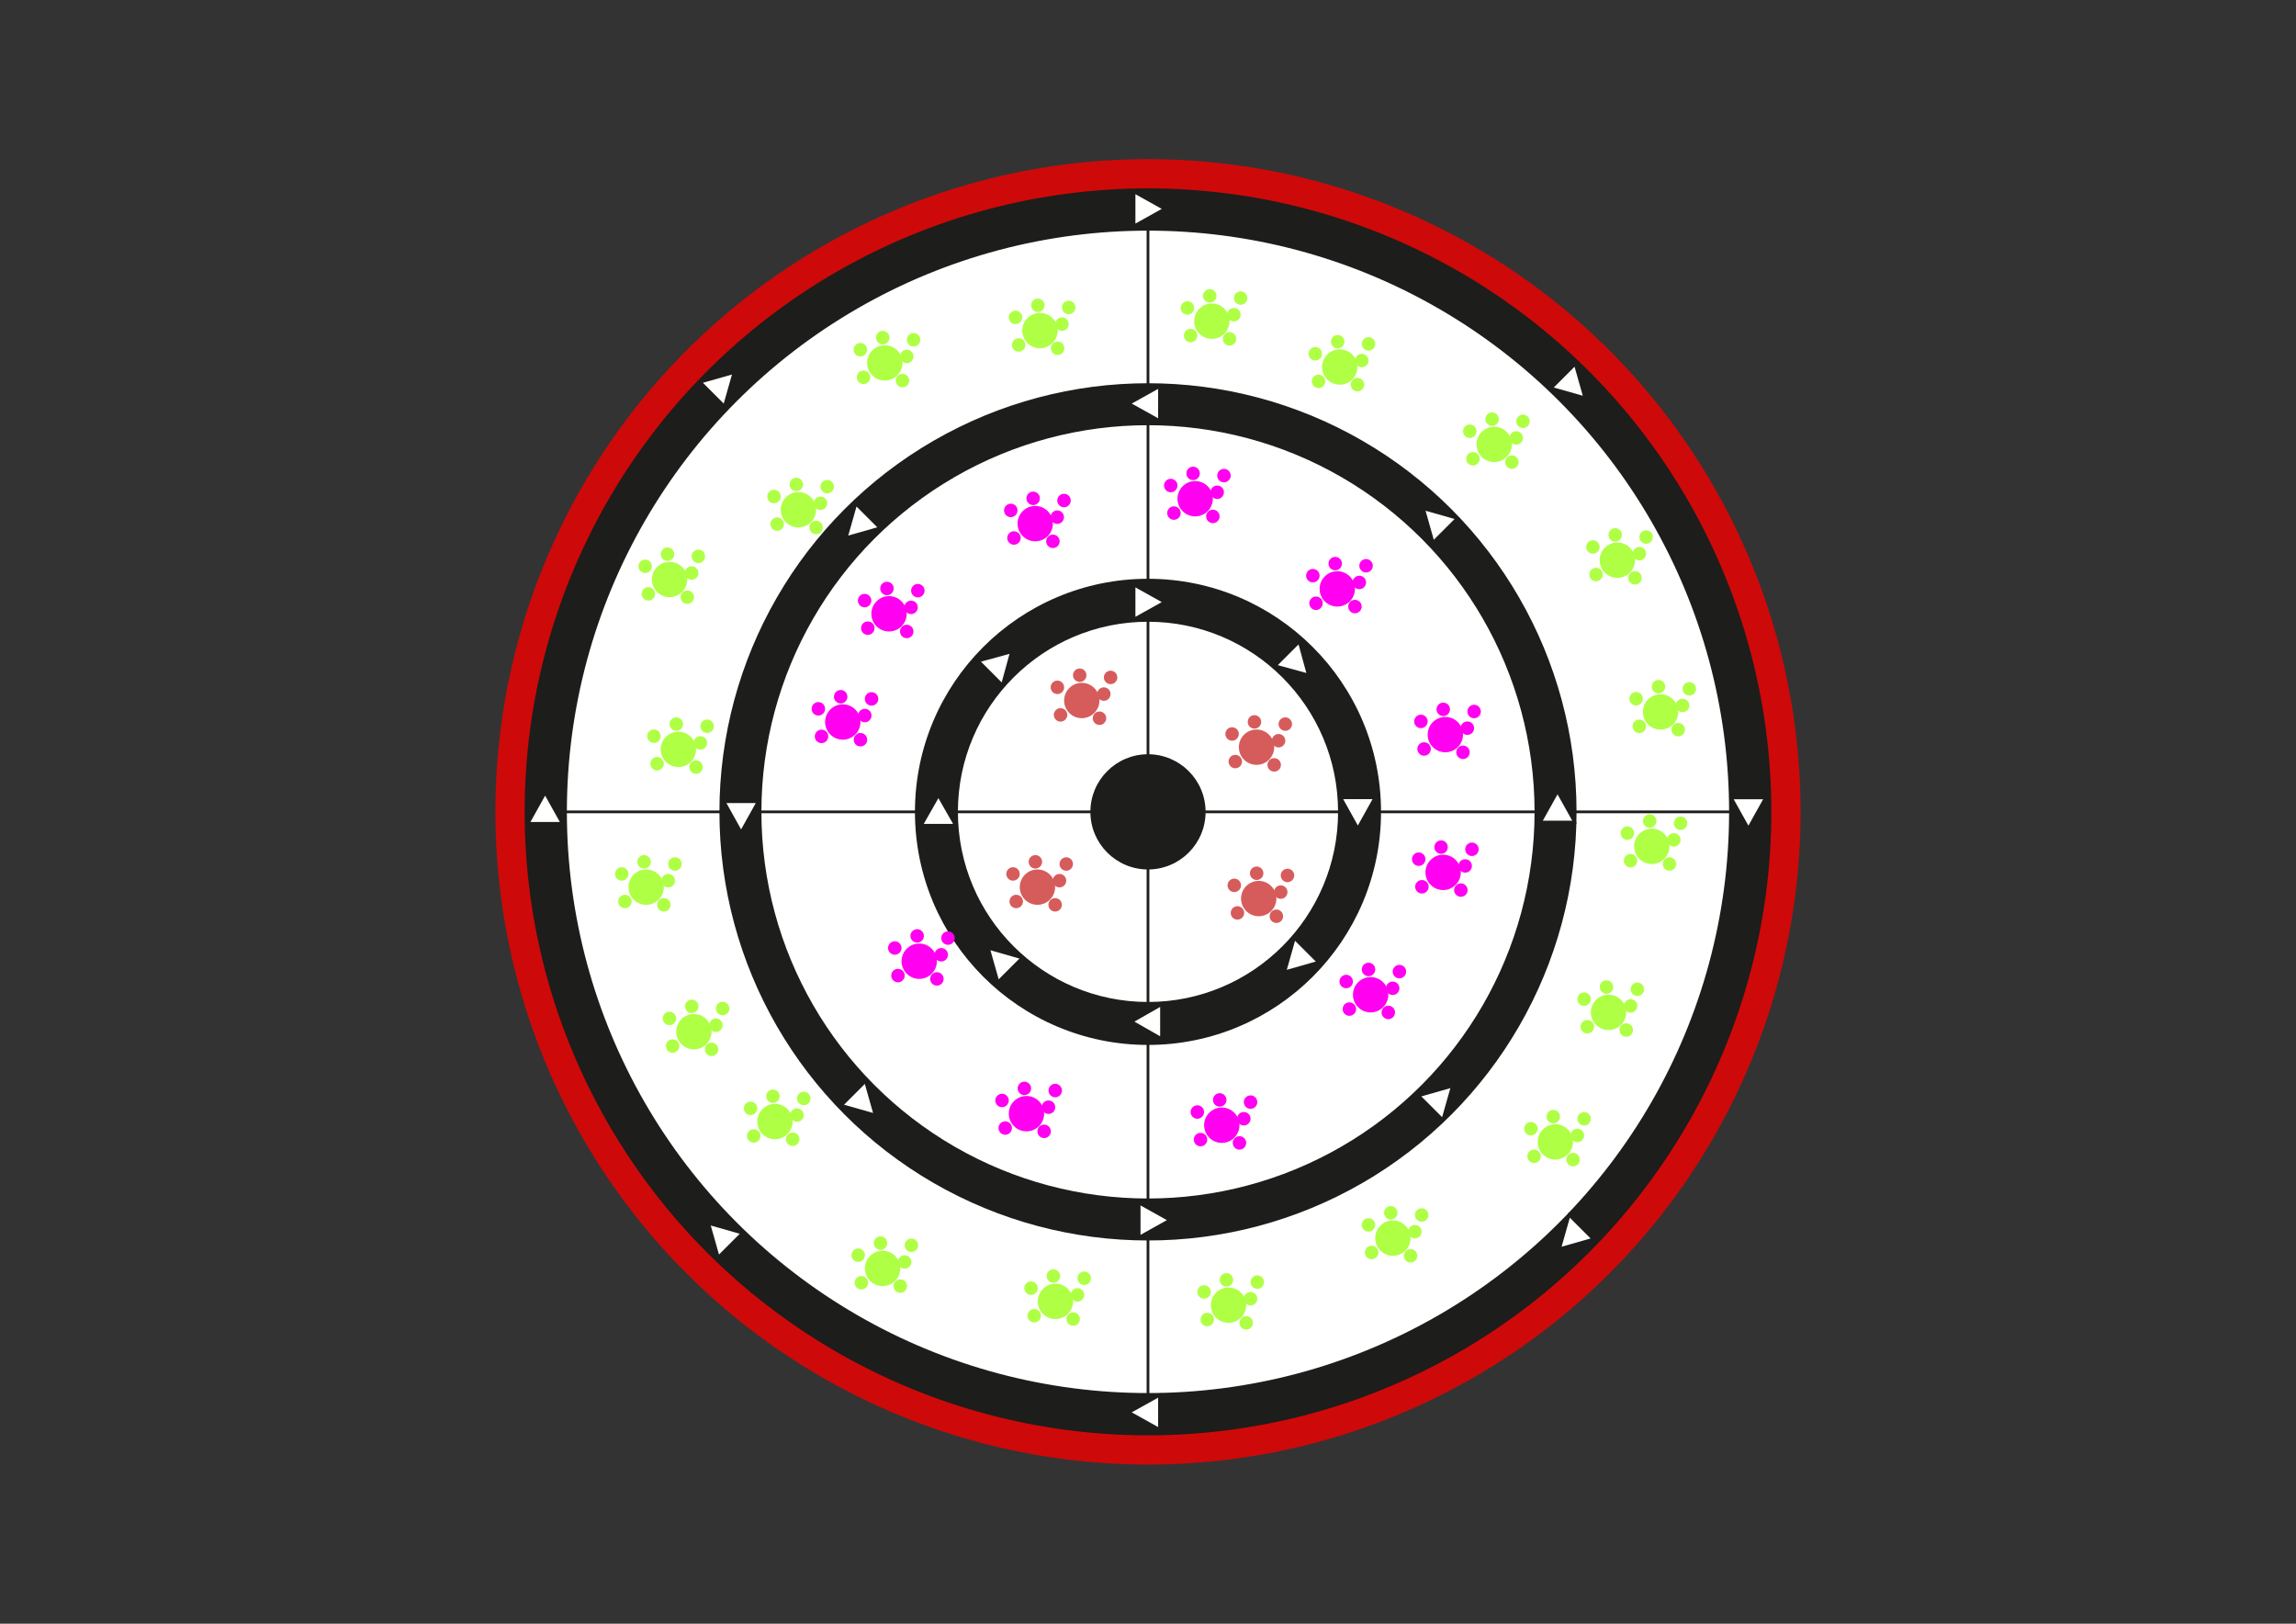 <?xml version="1.0" encoding="utf-8"?>
<!-- Generator: Adobe Illustrator 27.0.1, SVG Export Plug-In . SVG Version: 6.00 Build 0)  -->
<svg version="1.1" id="Calque_1" xmlns="http://www.w3.org/2000/svg" xmlns:xlink="http://www.w3.org/1999/xlink" x="0px" y="0px"
	 viewBox="0 0 841.89 595.28" style="enable-background:new 0 0 841.89 595.28;" xml:space="preserve">
<rect x="0" y="0" width="841.89" height="595.28" fill="#333333" stroke="none"/>
<style type="text/css">
	.st0{fill:#CE0909;}
	.st1{fill:#1D1D1B;}
	.st2{fill:#FFFFFF;stroke:#1D1D1B;stroke-miterlimit:10;}
	.st3{fill:none;stroke:#1D1D1B;stroke-miterlimit:10;}
	.st4{fill:#D65C5C;}
	.st5{fill:#FF00F0;}
	.st6{fill:#AFFF45;}
</style>
<circle class="st0" cx="420.94" cy="297.64" r="239.29"/>
<circle class="st1" cx="420.94" cy="297.64" r="228.57"/>
<circle class="st2" cx="420.94" cy="297.64" r="213.58"/>
<circle class="st1" cx="420.94" cy="297.64" r="157.14"/>
<circle class="st2" cx="420.94" cy="297.64" r="142.25"/>
<circle class="st1" cx="420.94" cy="297.64" r="85.45"/>
<circle class="st2" cx="420.94" cy="297.64" r="70.2"/>
<circle class="st1" cx="420.94" cy="297.64" r="21.12"/>
<line class="st3" x1="420.94" y1="84.16" x2="420.94" y2="511.12"/>
<line class="st3" x1="207.46" y1="297.64" x2="634.42" y2="297.64"/>
<polygon class="st2" points="427.02,220.74 415.83,214.5 415.83,226.98 "/>
<polygon class="st2" points="427.02,76.58 415.83,70.35 415.83,82.82 "/>
<polygon class="st2" points="413.96,147.96 425.16,154.19 425.16,141.72 "/>
<polygon class="st2" points="413.96,517.79 425.16,524.03 425.16,511.56 "/>
<polygon class="st2" points="428.89,447.32 417.7,441.08 417.7,453.56 "/>
<polygon class="st2" points="414.96,374.54 425.9,380.78 425.9,368.3 "/>
<polygon class="st2" points="497.89,303.67 504.13,292.47 491.66,292.47 "/>
<polygon class="st2" points="344.09,291.61 337.86,302.55 350.33,302.55 "/>
<polygon class="st2" points="471.11,356.28 483.43,352.77 474.61,343.95 "/>
<polygon class="st2" points="370.88,239 358.73,242.32 367.55,251.14 "/>
<polygon class="st2" points="362.44,347.66 365.95,359.99 374.77,351.17 "/>
<polygon class="st2" points="479.72,247.44 476.4,235.29 467.57,244.11 "/>
<polygon class="st2" points="310.31,197.07 322.63,193.57 313.81,184.75 "/>
<polygon class="st2" points="532.54,398.2 520.22,401.71 529.04,410.53 "/>
<polygon class="st2" points="271.74,305.1 277.98,293.91 265.51,293.91 "/>
<polygon class="st2" points="571.11,290.18 564.87,301.37 577.35,301.37 "/>
<polygon class="st2" points="320.86,408.76 317.36,396.43 308.54,405.25 "/>
<polygon class="st2" points="521.99,186.52 525.49,198.84 534.32,190.02 "/>
<polygon class="st2" points="581.1,145.81 577.6,133.49 568.78,142.31 "/>
<polygon class="st2" points="259.89,448.56 263.39,460.89 272.21,452.07 "/>
<polygon class="st2" points="641.1,303.72 647.34,292.53 634.86,292.53 "/>
<polygon class="st2" points="199.89,290.66 193.65,301.85 206.13,301.85 "/>
<polygon class="st2" points="571.87,457.8 584.19,454.29 575.37,445.47 "/>
<polygon class="st2" points="269.12,136.58 256.79,140.09 265.62,148.91 "/>
<g>
	<circle class="st4" cx="396.67" cy="256.82" r="6.48"/>
	<circle class="st4" cx="388.88" cy="262.09" r="2.47"/>
	<circle class="st4" cx="387.72" cy="251.98" r="2.47"/>
	<circle class="st4" cx="395.91" cy="247.55" r="2.47"/>
	<circle class="st4" cx="404.75" cy="254.46" r="2.47"/>
	<circle class="st4" cx="407.23" cy="248.35" r="2.47"/>
	<circle class="st4" cx="403.16" cy="263.31" r="2.47"/>
</g>
<g>
	<circle class="st4" cx="380.41" cy="325.24" r="6.48"/>
	<circle class="st4" cx="372.62" cy="330.5" r="2.47"/>
	<circle class="st4" cx="371.45" cy="320.4" r="2.47"/>
	<circle class="st4" cx="379.65" cy="315.96" r="2.47"/>
	<circle class="st4" cx="388.49" cy="322.87" r="2.47"/>
	<circle class="st4" cx="390.97" cy="316.76" r="2.47"/>
	<circle class="st4" cx="386.9" cy="331.72" r="2.47"/>
</g>
<g>
	<circle class="st4" cx="461.54" cy="329.43" r="6.48"/>
	<circle class="st4" cx="453.74" cy="334.69" r="2.47"/>
	<circle class="st4" cx="452.58" cy="324.58" r="2.47"/>
	<circle class="st4" cx="460.78" cy="320.15" r="2.47"/>
	<circle class="st4" cx="469.62" cy="327.06" r="2.47"/>
	<circle class="st4" cx="472.09" cy="320.95" r="2.47"/>
	<circle class="st4" cx="468.02" cy="335.91" r="2.47"/>
</g>
<g>
	<circle class="st4" cx="460.74" cy="273.93" r="6.48"/>
	<circle class="st4" cx="452.95" cy="279.2" r="2.47"/>
	<circle class="st4" cx="451.78" cy="269.09" r="2.47"/>
	<circle class="st4" cx="459.98" cy="264.66" r="2.47"/>
	<circle class="st4" cx="468.82" cy="271.56" r="2.47"/>
	<circle class="st4" cx="471.29" cy="265.46" r="2.47"/>
	<circle class="st4" cx="467.22" cy="280.42" r="2.47"/>
</g>
<g>
	<circle class="st5" cx="438.24" cy="182.84" r="6.48"/>
	<circle class="st5" cx="430.45" cy="188.1" r="2.47"/>
	<circle class="st5" cx="429.29" cy="178" r="2.47"/>
	<circle class="st5" cx="437.48" cy="173.56" r="2.47"/>
	<circle class="st5" cx="446.32" cy="180.47" r="2.47"/>
	<circle class="st5" cx="448.8" cy="174.36" r="2.47"/>
	<circle class="st5" cx="444.73" cy="189.32" r="2.47"/>
</g>
<g>
	<circle class="st5" cx="490.35" cy="215.9" r="6.48"/>
	<circle class="st5" cx="482.55" cy="221.16" r="2.47"/>
	<circle class="st5" cx="481.39" cy="211.05" r="2.47"/>
	<circle class="st5" cx="489.59" cy="206.62" r="2.47"/>
	<circle class="st5" cx="498.43" cy="213.53" r="2.47"/>
	<circle class="st5" cx="500.9" cy="207.42" r="2.47"/>
	<circle class="st5" cx="496.83" cy="222.38" r="2.47"/>
</g>
<g>
	<circle class="st5" cx="529.97" cy="269.32" r="6.48"/>
	<circle class="st5" cx="522.18" cy="274.59" r="2.47"/>
	<circle class="st5" cx="521.01" cy="264.48" r="2.47"/>
	<circle class="st5" cx="529.21" cy="260.05" r="2.47"/>
	<circle class="st5" cx="538.05" cy="266.96" r="2.47"/>
	<circle class="st5" cx="540.52" cy="260.85" r="2.47"/>
	<circle class="st5" cx="536.45" cy="275.81" r="2.47"/>
</g>
<g>
	<circle class="st5" cx="529.17" cy="319.83" r="6.48"/>
	<circle class="st5" cx="521.38" cy="325.1" r="2.47"/>
	<circle class="st5" cx="520.21" cy="314.99" r="2.47"/>
	<circle class="st5" cx="528.41" cy="310.56" r="2.47"/>
	<circle class="st5" cx="537.25" cy="317.46" r="2.47"/>
	<circle class="st5" cx="539.73" cy="311.36" r="2.47"/>
	<circle class="st5" cx="535.66" cy="326.32" r="2.47"/>
</g>
<g>
	<circle class="st5" cx="502.58" cy="364.69" r="6.48"/>
	<circle class="st5" cx="494.78" cy="369.95" r="2.47"/>
	<circle class="st5" cx="493.62" cy="359.84" r="2.47"/>
	<circle class="st5" cx="501.81" cy="355.41" r="2.47"/>
	<circle class="st5" cx="510.66" cy="362.32" r="2.47"/>
	<circle class="st5" cx="513.13" cy="356.21" r="2.47"/>
	<circle class="st5" cx="509.06" cy="371.17" r="2.47"/>
</g>
<g>
	<circle class="st5" cx="448" cy="412.52" r="6.48"/>
	<circle class="st5" cx="440.21" cy="417.79" r="2.47"/>
	<circle class="st5" cx="439.04" cy="407.68" r="2.47"/>
	<circle class="st5" cx="447.24" cy="403.25" r="2.47"/>
	<circle class="st5" cx="456.08" cy="410.15" r="2.47"/>
	<circle class="st5" cx="458.55" cy="404.05" r="2.47"/>
	<circle class="st5" cx="454.48" cy="419.01" r="2.47"/>
</g>
<g>
	<circle class="st5" cx="376.38" cy="408.29" r="6.48"/>
	<circle class="st5" cx="368.59" cy="413.56" r="2.47"/>
	<circle class="st5" cx="367.42" cy="403.45" r="2.47"/>
	<circle class="st5" cx="375.62" cy="399.02" r="2.47"/>
	<circle class="st5" cx="384.46" cy="405.92" r="2.47"/>
	<circle class="st5" cx="386.93" cy="399.81" r="2.47"/>
	<circle class="st5" cx="382.86" cy="414.77" r="2.47"/>
</g>
<g>
	<circle class="st5" cx="337.06" cy="352.4" r="6.48"/>
	<circle class="st5" cx="329.26" cy="357.66" r="2.47"/>
	<circle class="st5" cx="328.1" cy="347.55" r="2.47"/>
	<circle class="st5" cx="336.3" cy="343.12" r="2.47"/>
	<circle class="st5" cx="345.14" cy="350.03" r="2.47"/>
	<circle class="st5" cx="347.61" cy="343.92" r="2.47"/>
	<circle class="st5" cx="343.54" cy="358.88" r="2.47"/>
</g>
<g>
	<circle class="st5" cx="309.03" cy="264.7" r="6.48"/>
	<circle class="st5" cx="301.23" cy="269.97" r="2.47"/>
	<circle class="st5" cx="300.07" cy="259.86" r="2.47"/>
	<circle class="st5" cx="308.26" cy="255.43" r="2.47"/>
	<circle class="st5" cx="317.11" cy="262.33" r="2.47"/>
	<circle class="st5" cx="319.58" cy="256.23" r="2.47"/>
	<circle class="st5" cx="315.51" cy="271.19" r="2.47"/>
</g>
<g>
	<circle class="st5" cx="325.99" cy="225.03" r="6.48"/>
	<circle class="st5" cx="318.2" cy="230.29" r="2.47"/>
	<circle class="st5" cx="317.03" cy="220.19" r="2.47"/>
	<circle class="st5" cx="325.23" cy="215.75" r="2.47"/>
	<circle class="st5" cx="334.07" cy="222.66" r="2.47"/>
	<circle class="st5" cx="336.55" cy="216.55" r="2.47"/>
	<circle class="st5" cx="332.48" cy="231.51" r="2.47"/>
</g>
<g>
	<circle class="st5" cx="379.59" cy="191.97" r="6.48"/>
	<circle class="st5" cx="371.8" cy="197.24" r="2.47"/>
	<circle class="st5" cx="370.63" cy="187.13" r="2.47"/>
	<circle class="st5" cx="378.83" cy="182.7" r="2.47"/>
	<circle class="st5" cx="387.67" cy="189.6" r="2.47"/>
	<circle class="st5" cx="390.15" cy="183.5" r="2.47"/>
	<circle class="st5" cx="386.08" cy="198.46" r="2.47"/>
</g>
<g>
	<circle class="st6" cx="381.33" cy="121.2" r="6.48"/>
	<circle class="st6" cx="373.53" cy="126.46" r="2.47"/>
	<circle class="st6" cx="372.37" cy="116.36" r="2.47"/>
	<circle class="st6" cx="380.56" cy="111.92" r="2.47"/>
	<circle class="st6" cx="389.41" cy="118.83" r="2.47"/>
	<circle class="st6" cx="391.88" cy="112.72" r="2.47"/>
	<circle class="st6" cx="387.81" cy="127.68" r="2.47"/>
</g>
<g>
	<circle class="st6" cx="491.26" cy="134.55" r="6.48"/>
	<circle class="st6" cx="483.47" cy="139.81" r="2.47"/>
	<circle class="st6" cx="482.3" cy="129.71" r="2.47"/>
	<circle class="st6" cx="490.5" cy="125.27" r="2.47"/>
	<circle class="st6" cx="499.34" cy="132.18" r="2.47"/>
	<circle class="st6" cx="501.81" cy="126.07" r="2.47"/>
	<circle class="st6" cx="497.75" cy="141.03" r="2.47"/>
</g>
<g>
	<circle class="st6" cx="547.89" cy="162.93" r="6.48"/>
	<circle class="st6" cx="540.09" cy="168.2" r="2.47"/>
	<circle class="st6" cx="538.93" cy="158.09" r="2.47"/>
	<circle class="st6" cx="547.12" cy="153.66" r="2.47"/>
	<circle class="st6" cx="555.97" cy="160.56" r="2.47"/>
	<circle class="st6" cx="558.44" cy="154.46" r="2.47"/>
	<circle class="st6" cx="554.37" cy="169.42" r="2.47"/>
</g>
<g>
	<circle class="st6" cx="608.89" cy="261.01" r="6.48"/>
	<circle class="st6" cx="601.1" cy="266.28" r="2.47"/>
	<circle class="st6" cx="599.93" cy="256.17" r="2.47"/>
	<circle class="st6" cx="608.13" cy="251.74" r="2.47"/>
	<circle class="st6" cx="616.97" cy="258.64" r="2.47"/>
	<circle class="st6" cx="619.44" cy="252.53" r="2.47"/>
	<circle class="st6" cx="615.37" cy="267.5" r="2.47"/>
</g>
<g>
	<circle class="st6" cx="324.43" cy="133.05" r="6.48"/>
	<circle class="st6" cx="316.64" cy="138.32" r="2.47"/>
	<circle class="st6" cx="315.48" cy="128.21" r="2.47"/>
	<circle class="st6" cx="323.67" cy="123.78" r="2.47"/>
	<circle class="st6" cx="332.51" cy="130.68" r="2.47"/>
	<circle class="st6" cx="334.99" cy="124.57" r="2.47"/>
	<circle class="st6" cx="330.92" cy="139.53" r="2.47"/>
</g>
<g>
	<circle class="st6" cx="292.76" cy="186.88" r="6.48"/>
	<circle class="st6" cx="284.97" cy="192.15" r="2.47"/>
	<circle class="st6" cx="283.81" cy="182.04" r="2.47"/>
	<circle class="st6" cx="292" cy="177.61" r="2.47"/>
	<circle class="st6" cx="300.85" cy="184.51" r="2.47"/>
	<circle class="st6" cx="303.32" cy="178.41" r="2.47"/>
	<circle class="st6" cx="299.25" cy="193.37" r="2.47"/>
</g>
<g>
	<circle class="st6" cx="245.53" cy="212.45" r="6.48"/>
	<circle class="st6" cx="237.73" cy="217.71" r="2.47"/>
	<circle class="st6" cx="236.57" cy="207.61" r="2.47"/>
	<circle class="st6" cx="244.76" cy="203.17" r="2.47"/>
	<circle class="st6" cx="253.61" cy="210.08" r="2.47"/>
	<circle class="st6" cx="256.08" cy="203.97" r="2.47"/>
	<circle class="st6" cx="252.01" cy="218.93" r="2.47"/>
</g>
<g>
	<circle class="st6" cx="248.74" cy="274.73" r="6.48"/>
	<circle class="st6" cx="240.95" cy="280" r="2.47"/>
	<circle class="st6" cx="239.78" cy="269.89" r="2.47"/>
	<circle class="st6" cx="247.98" cy="265.46" r="2.47"/>
	<circle class="st6" cx="256.82" cy="272.36" r="2.47"/>
	<circle class="st6" cx="259.29" cy="266.25" r="2.47"/>
	<circle class="st6" cx="255.22" cy="281.22" r="2.47"/>
</g>
<g>
	<circle class="st6" cx="236.93" cy="325.24" r="6.48"/>
	<circle class="st6" cx="229.14" cy="330.5" r="2.47"/>
	<circle class="st6" cx="227.98" cy="320.4" r="2.47"/>
	<circle class="st6" cx="236.17" cy="315.96" r="2.47"/>
	<circle class="st6" cx="245.02" cy="322.87" r="2.47"/>
	<circle class="st6" cx="247.49" cy="316.76" r="2.47"/>
	<circle class="st6" cx="243.42" cy="331.72" r="2.47"/>
</g>
<g>
	<circle class="st6" cx="254.43" cy="378.23" r="6.48"/>
	<circle class="st6" cx="246.63" cy="383.49" r="2.47"/>
	<circle class="st6" cx="245.47" cy="373.38" r="2.47"/>
	<circle class="st6" cx="253.66" cy="368.95" r="2.47"/>
	<circle class="st6" cx="262.51" cy="375.86" r="2.47"/>
	<circle class="st6" cx="264.98" cy="369.75" r="2.47"/>
	<circle class="st6" cx="260.91" cy="384.71" r="2.47"/>
</g>
<g>
	<circle class="st6" cx="284.17" cy="411.18" r="6.48"/>
	<circle class="st6" cx="276.38" cy="416.45" r="2.47"/>
	<circle class="st6" cx="275.22" cy="406.34" r="2.47"/>
	<circle class="st6" cx="283.41" cy="401.91" r="2.47"/>
	<circle class="st6" cx="292.25" cy="408.81" r="2.47"/>
	<circle class="st6" cx="294.73" cy="402.71" r="2.47"/>
	<circle class="st6" cx="290.66" cy="417.67" r="2.47"/>
</g>
<g>
	<circle class="st6" cx="323.63" cy="465.02" r="6.48"/>
	<circle class="st6" cx="315.84" cy="470.28" r="2.47"/>
	<circle class="st6" cx="314.68" cy="460.17" r="2.47"/>
	<circle class="st6" cx="322.87" cy="455.74" r="2.47"/>
	<circle class="st6" cx="331.72" cy="462.65" r="2.47"/>
	<circle class="st6" cx="334.19" cy="456.54" r="2.47"/>
	<circle class="st6" cx="330.12" cy="471.5" r="2.47"/>
</g>
<g>
	<circle class="st6" cx="387.01" cy="477.1" r="6.48"/>
	<circle class="st6" cx="379.22" cy="482.36" r="2.47"/>
	<circle class="st6" cx="378.05" cy="472.26" r="2.47"/>
	<circle class="st6" cx="386.25" cy="467.82" r="2.47"/>
	<circle class="st6" cx="395.09" cy="474.73" r="2.47"/>
	<circle class="st6" cx="397.57" cy="468.62" r="2.47"/>
	<circle class="st6" cx="393.5" cy="483.58" r="2.47"/>
</g>
<g>
	<circle class="st6" cx="450.47" cy="478.49" r="6.48"/>
	<circle class="st6" cx="442.68" cy="483.76" r="2.47"/>
	<circle class="st6" cx="441.51" cy="473.65" r="2.47"/>
	<circle class="st6" cx="449.71" cy="469.22" r="2.47"/>
	<circle class="st6" cx="458.55" cy="476.13" r="2.47"/>
	<circle class="st6" cx="461.03" cy="470.02" r="2.47"/>
	<circle class="st6" cx="456.96" cy="484.98" r="2.47"/>
</g>
<g>
	<circle class="st6" cx="510.74" cy="453.92" r="6.48"/>
	<circle class="st6" cx="502.94" cy="459.18" r="2.47"/>
	<circle class="st6" cx="501.78" cy="449.07" r="2.47"/>
	<circle class="st6" cx="509.97" cy="444.64" r="2.47"/>
	<circle class="st6" cx="518.82" cy="451.55" r="2.47"/>
	<circle class="st6" cx="521.29" cy="445.44" r="2.47"/>
	<circle class="st6" cx="517.22" cy="460.4" r="2.47"/>
</g>
<g>
	<circle class="st6" cx="570.31" cy="418.64" r="6.48"/>
	<circle class="st6" cx="562.52" cy="423.91" r="2.47"/>
	<circle class="st6" cx="561.35" cy="413.8" r="2.47"/>
	<circle class="st6" cx="569.55" cy="409.37" r="2.47"/>
	<circle class="st6" cx="578.39" cy="416.27" r="2.47"/>
	<circle class="st6" cx="580.86" cy="410.17" r="2.47"/>
	<circle class="st6" cx="576.8" cy="425.13" r="2.47"/>
</g>
<g>
	<circle class="st6" cx="589.82" cy="371.15" r="6.48"/>
	<circle class="st6" cx="582.03" cy="376.41" r="2.47"/>
	<circle class="st6" cx="580.86" cy="366.3" r="2.47"/>
	<circle class="st6" cx="589.06" cy="361.87" r="2.47"/>
	<circle class="st6" cx="597.9" cy="368.78" r="2.47"/>
	<circle class="st6" cx="600.38" cy="362.67" r="2.47"/>
	<circle class="st6" cx="596.31" cy="377.63" r="2.47"/>
</g>
<g>
	<circle class="st6" cx="605.68" cy="310.28" r="6.48"/>
	<circle class="st6" cx="597.88" cy="315.54" r="2.47"/>
	<circle class="st6" cx="596.72" cy="305.44" r="2.47"/>
	<circle class="st6" cx="604.91" cy="301" r="2.47"/>
	<circle class="st6" cx="613.76" cy="307.91" r="2.47"/>
	<circle class="st6" cx="616.23" cy="301.8" r="2.47"/>
	<circle class="st6" cx="612.16" cy="316.76" r="2.47"/>
</g>
<g>
	<circle class="st6" cx="593.04" cy="205.37" r="6.48"/>
	<circle class="st6" cx="585.24" cy="210.63" r="2.47"/>
	<circle class="st6" cx="584.08" cy="200.53" r="2.47"/>
	<circle class="st6" cx="592.27" cy="196.09" r="2.47"/>
	<circle class="st6" cx="601.12" cy="203" r="2.47"/>
	<circle class="st6" cx="603.59" cy="196.89" r="2.47"/>
	<circle class="st6" cx="599.52" cy="211.85" r="2.47"/>
</g>
<g>
	<circle class="st6" cx="444.36" cy="117.75" r="6.48"/>
	<circle class="st6" cx="436.56" cy="123.02" r="2.47"/>
	<circle class="st6" cx="435.4" cy="112.91" r="2.47"/>
	<circle class="st6" cx="443.59" cy="108.48" r="2.47"/>
	<circle class="st6" cx="452.44" cy="115.38" r="2.47"/>
	<circle class="st6" cx="454.91" cy="109.27" r="2.47"/>
	<circle class="st6" cx="450.84" cy="124.24" r="2.47"/>
</g>
</svg>
